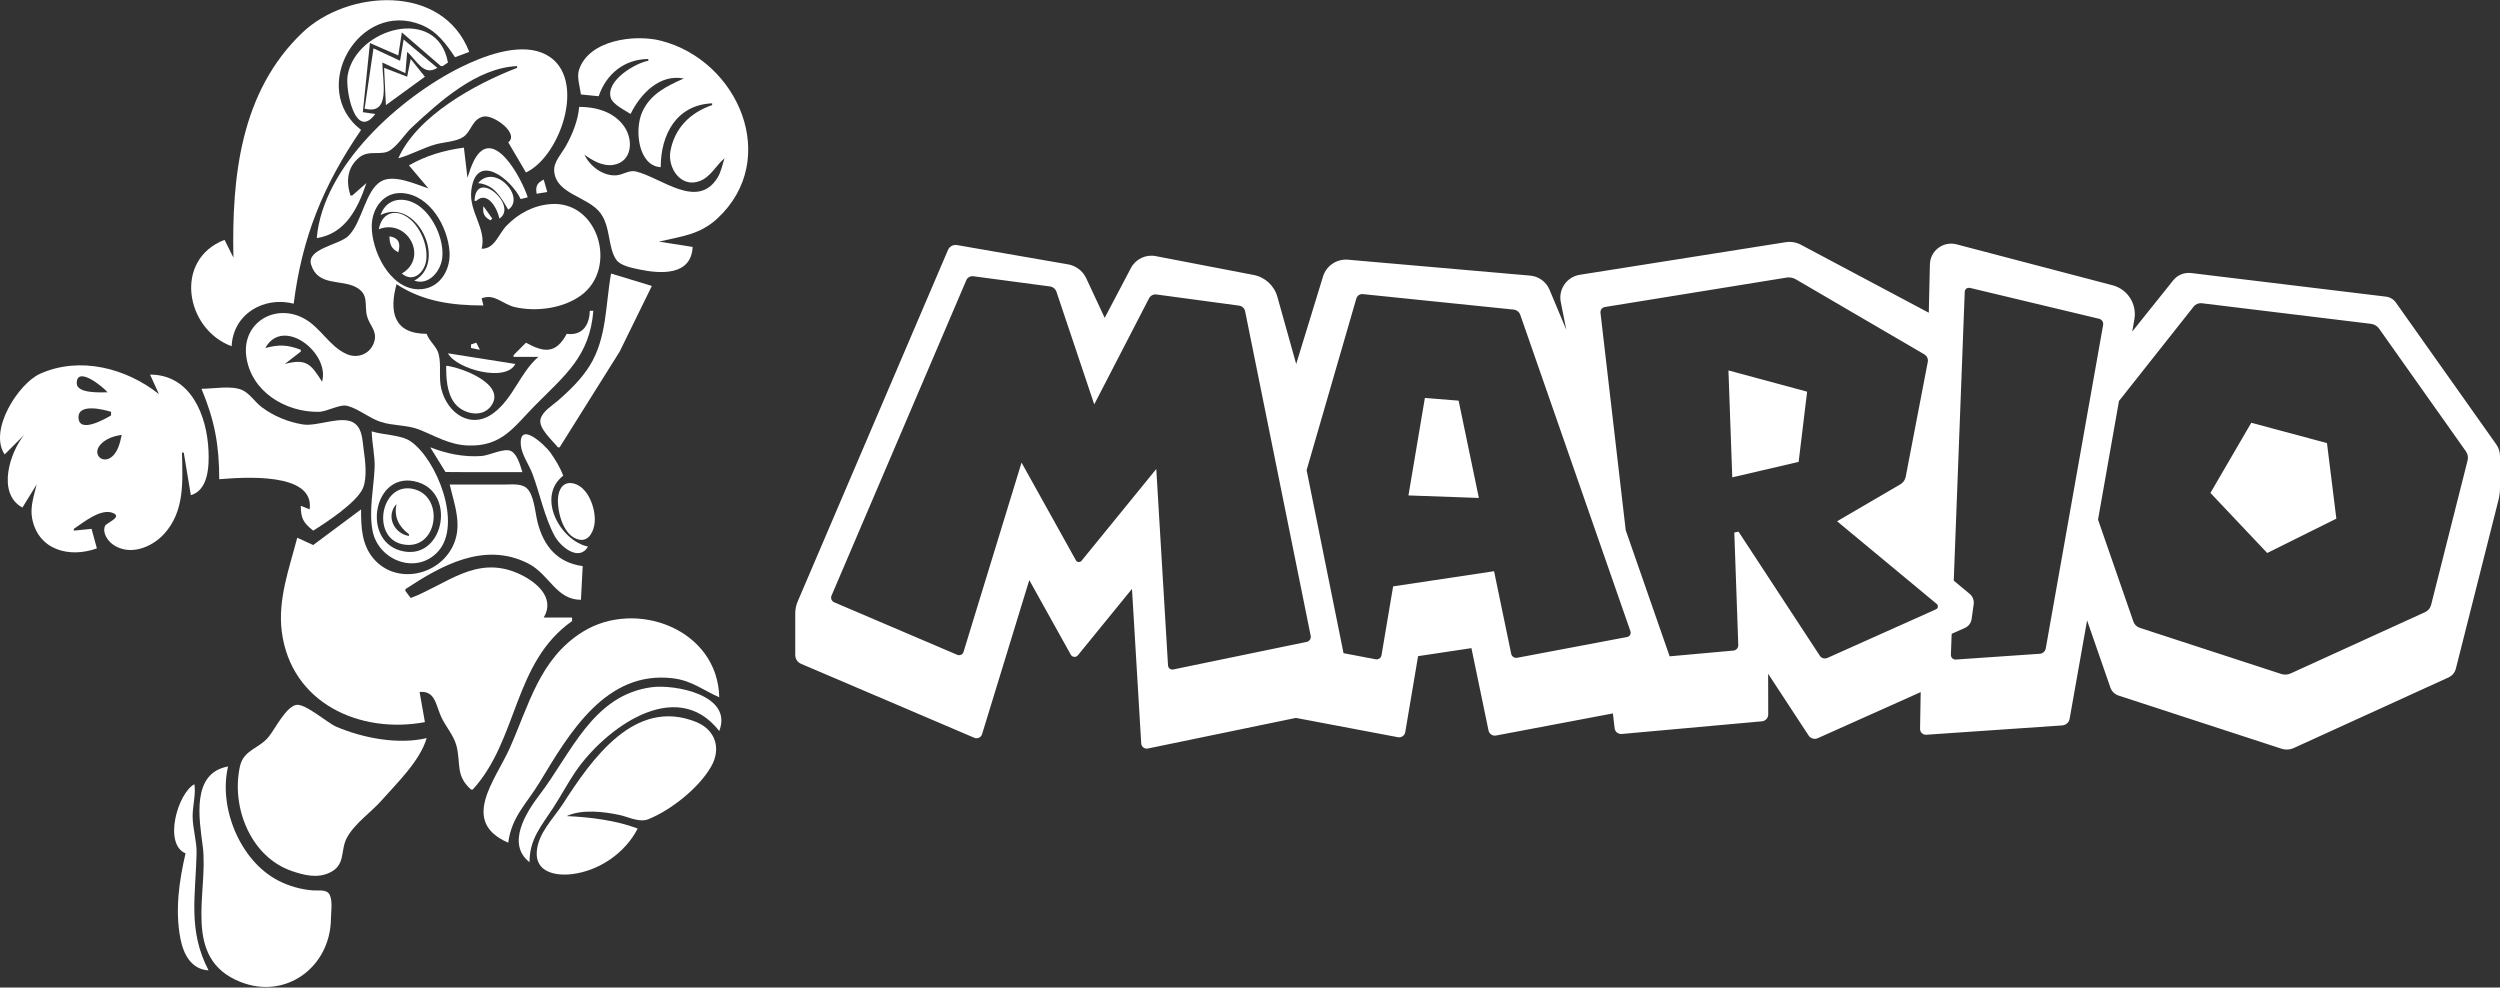 <svg clip-rule="evenodd" fill-rule="evenodd" stroke-linejoin="round" stroke-miterlimit="2" viewBox="0 0 600 237" xmlns="http://www.w3.org/2000/svg"><rect x="0" y="0" width="600" height="237" fill="#333333" stroke="none"/><g fill="#fff"><path d="m599.112 106.665-24.096-34.047c-.555-.789-1.431-1.309-2.393-1.427 0 0-36.492-4.42-46.744-5.662-1.648-.199-3.281.468-4.318 1.764-3.185 3.982-9.822 12.277-9.822 12.277s.228-1.31.514-2.955c.638-3.665-1.638-7.208-5.237-8.152-9.651-2.531-27.875-7.311-37.453-9.824-1.509-.395-3.116-.079-4.361.86-1.246.939-1.993 2.396-2.028 3.955-.118 5.183-.264 11.602-.264 11.602s-23.983-12.75-30.692-16.317c-1.119-.595-2.402-.809-3.654-.611-7.772 1.23-36.966 5.851-49.42 7.822-1.487.235-2.813 1.066-3.673 2.302-.86 1.235-1.18 2.767-.885 4.243.648 3.238 1.333 6.665 1.333 6.665s-2.463-5.873-4.041-9.638c-.795-1.896-2.575-3.194-4.623-3.373-8.935-.78-33.456-2.921-43.739-3.819-2.702-.236-5.201 1.449-5.996 4.043-2.235 7.292-6.433 20.993-6.433 20.993s-2.833-10.115-4.52-16.141c-.751-2.681-2.953-4.707-5.687-5.233-6.248-1.202-17.512-3.368-23.517-4.523-2.392-.46-4.802.699-5.937 2.854-2.424 4.607-6.297 11.964-6.297 11.964s-2.741-5.873-4.436-9.506c-.82-1.757-2.447-3.001-4.356-3.333-7.589-1.317-26.72-4.639-26.72-4.639-.895-.121-1.759.371-2.107 1.2l-36.053 84.32c-.402.926-.598 1.919-.598 2.924v9.947c0 .923.548 1.759 1.4 2.119l41.589 17.755c.747.32 1.603-.083 1.845-.857l11.335-36.995 9.962 17.904c.356.633 1.247.715 1.701.148l12.985-15.94 2.22 37.1c.051.806.794 1.376 1.58 1.212l35.544-7.346 24.499 4.633c.821.152 1.611-.395 1.744-1.22l3.077-18.236 12.805-1.923 4.101 19.764c.172.825.974 1.365 1.803 1.208l28.049-5.305.414 3.557c.094.841.845 1.451 1.689 1.377l33.664-3.038c.856-.078 1.517-.794 1.509-1.658l-.019-9.755 9.7 14.807c.481.735 1.423 1.012 2.225.649l24.686-11.054-.152 8.817c-.012.817.672 1.474 1.485 1.416l32.628-2.237c.895-.059 1.634-.723 1.787-1.603l4.187-23.608 5.595 16.132c.313.904 1.036 1.611 1.947 1.912l39.177 12.778c.927.305 1.943.246 2.831-.161l37.198-16.968c.876-.399 1.525-1.177 1.759-2.108l10.221-40.435c.246-.985.371-1.994.371-2.999v-7.612c-.008-.986-.317-1.955-.888-2.765zm-30.062-28.944-40.612-4.942c-.75-.094-1.497.215-1.966.809l-17.915 22.646-5.032 28.475 8.48 24.452c.247.724.825 1.291 1.556 1.525l33.934 11.065c.369.121.757.17 1.142.149l.572-.085c.187-.046.372-.109.55-.189l32.287-14.725c.696-.32 1.216-.942 1.408-1.685l8.769-34.727c.184-.751.035-1.552-.414-2.178l-20.84-29.449c-.449-.633-1.145-1.047-1.919-1.141zm-317.08-8.977-18.372-2.444c-.708-.094-1.408.301-1.689.958l-32.343 75.691c-.269.613.02 1.329.634 1.599l29.566 12.617c.15.064.304.093.456.089l.434-.102c.269-.125.488-.361.584-.672l13.931-45.455 13.043 23.439c.139.254.385.397.643.42l.384-.058c.123-.05.237-.131.33-.245l17.934-22.02 2.819 47.137c.039.641.633 1.099 1.263.97l32.033-6.619c.661-.137 1.079-.782.95-1.439l-15.741-77.904c-.14-.711-.727-1.263-1.442-1.356l-19.843-2.679c-.723-.097-1.431.27-1.771.915l-13.157 25.461-9.055-26.99c-.234-.703-.856-1.219-1.591-1.313zm220.8.344-.45-.006c-.427.093-.764.464-.782.936l-2.639 69.333 3.816 3.171c.728.606 1.099 1.549.97 2.479l-.501 3.57c-.129.934-.735 1.744-1.599 2.127l-3.182 1.423-.192 5.032c-.019.653.524 1.177 1.173 1.138l20.167-1.384c.716-.051 1.306-.579 1.431-1.279l13.77-77.637c.118-.673-.304-1.326-.973-1.486zm-81.465 82.415-26.435-75.929c-.246-.696-.875-1.2-1.614-1.274l-36.186-3.715c-.696-.066-1.349.372-1.548 1.048l-11.937 41.198 8.864 43.935 7.714 1.462c.661.125 1.29-.313 1.399-.973l2.788-16.523 24.226-3.64 4.109 19.811c.137.664.782 1.094 1.442.965l26.38-4.985c.63-.117 1.005-.77.798-1.38zm38.613-84.867-.579-.056c-.195-.002-.389.012-.582.045l-43.579 7.057c-.672.109-1.142.727-1.06 1.404l6.057 52.172 10.541 30.262 15.307-1.38c.68-.062 1.188-.645 1.165-1.325l-.954-27.005 1.016-.208 19.522 29.797c.288.44.786.673 1.285.642l.49-.122 26.102-11.686c.516-.231.606-.919.176-1.279l-23.928-19.85 15.19-8.867c.672-.388 1.141-1.052 1.282-1.811l5.298-27.56c.141-.716-.192-1.443-.821-1.814l-30.837-18.009c-.338-.199-.709-.336-1.091-.407zm114.21 66.084-13.625-14.419 9.802-16.836 18.169 4.876 2.252 18.134zm-206.099-13.817 3.941-23.389 8.098.642 4.86 23.349zm93.645-8.05-15.929 3.71-.919-25.66 18.885 5.102z"/><path d="m54.741 183.951c-8.903 1.588-6.923 12.647-6.08 19.149 1.435 11.086-5.193 26.947 9.059 32.57 10.997 4.337 21.564-3.673 21.701-15.122.02-1.674.467-4.291-.314-5.823-.693-1.359-2.692-.936-3.94-1.024-2.932-.207-5.913-1.063-8.511-2.424-9.033-4.735-14.267-17.445-11.915-27.326z"/><path d="m46.656 188.206c-4.045 2.213-7.456 14.371-2.128 16.596-1.536 6.699-2.54 13.555-1.236 20.426.713 3.755 2.59 7.431 6.768 7.66-5.004-9.551-3.118-17.881-2.878-28.086.07-2.963-.952-5.92-.952-8.936 0-2.5.804-5.222.426-7.66z"/><path d="m102.402 177.142c-6.849 1.631-15.332-.011-21.703-2.735-2.206-.944-7.613-5.808-9.749-5.205-2.43.686-4.876 5.595-6.374 7.514-2.348 3.009-6.104 3.153-6.996 7.235-2.144 9.805 2.602 21.736 12.481 25.105 2.904.99 6.003 1.774 8.934.44 4.096-1.862 2.585-5.334 4.268-8.451 1.847-3.422 5.825-6.108 8.379-9.009 3.729-4.235 9.125-9.375 10.76-14.894z"/><path d="m153.042 198.845c-5.221-1.97-11.468-2.741-17.022-2.979 3.56-1.713 8.995-1.077 12.766-.245 2.12.468 4.681 1.849 6.809.994 5.471-2.199 12.181-7.541 15.093-12.664 2.443-4.301 1.045-8.779-3.603-10.668-14.778-6.007-25.152 9.05-31.954 19.604-2.305 3.576-5.968 7.009-6.305 11.49-.37 4.926 4.483 5.899 8.471 5.41 6.519-.799 12.742-5.061 15.745-10.942z"/><path d="m127.084 206.93c.003-5.635 2.848-8.675 5.77-13.192 1.811-2.8 3.372-5.745 5.246-8.511 6.812-10.056 24.06-23.218 34.517-9.787 3.372-8.645-10.662-11.233-16.171-10.516-14.221 1.853-19.362 15.91-26.958 25.835-3.272 4.275-7.991 11.783-2.404 16.171z"/><path d="m121.977 202.249c.807-6.25 4.417-9.353 7.511-14.468 7.092-11.724 15.89-26.973 32.065-24.986 4.461.549 7.148 2.817 11.064 4.56-.34-16.36-19.968-23.678-32.767-15.717-10.411 6.475-12.918 17.687-17.58 28.057-3.389 7.54-11.951 17.523-.293 22.554z"/><path d="m107.934 116.289c1.15 4.968 3.172 9.933.69 14.894-3.535 7.07-13.56 9.106-18.898 2.973-2.957-3.398-3.069-7.658-3.069-11.909l-11.49 8.563-3.83-1.754c-1.906 7.351-4.71 14.829-3.706 22.554 2.225 17.125 18.689 24.609 34.346 21.702l-1.277-7.234c3.768-.357 3.861 3.068 5.182 5.958 1.03 2.252 2.984 4.443 3.63 6.808 1.179 4.314-.314 7.208 3.529 10.639h.425c10.945-11.992 9.684-30.461 23.831-40.427v-.851h-6.809c2.909-4.846-1.967-8.807-6.383-10.689-9.953-4.244-16.969 2.761-25.533 6.008l-1.276-1.702v-.426c8.649-5.697 18.903-11.452 29.362-6.222 5.223 2.611 6.757 8.775 12.766 8.776l.426-8.086c-6.155-.832-9.417-4.866-10.862-10.638-.556-2.221-.802-6.546-2.629-8.112-1.306-1.119-3.646-.824-5.233-.825z"/><path d="m141.126 131.183c-6.681-1.401-12.451-11.921-5.957-17.021-.725-1.979-1.866-3.8-3.066-5.532-1.082-1.562-7.677-7.974-7.091-1.703.203 2.178 2.015 4.742 2.787 6.809 1.805 4.835 2.866 10.358 5.316 14.894 1.396 2.582 5.839 6.271 8.011 2.553z"/><path d="m89.21 103.523c.062 2.964.839 5.973.692 8.937-.24 4.837-1.402 10.073-.493 14.894 1.347 7.136 10.53 10.752 15.747 4.978 5.851-6.476-.287-22.064-6.623-26.425-2.257-1.553-6.634-1.509-9.323-2.384zm11.064 12.192c4.755 1.436 6.254 6.279 5.283 10.393s-4.412 7.498-9.538 6.016c-9.44-2.729-6.167-19.558 4.255-16.409z"/><path d="m137.722 116.05c-2.542-.654-3.708 1.414-3.81 3.644-.149 3.258 1.307 9.059 5.102 9.826 2.463.498 3.587-2.293 3.724-4.294.22-3.225-1.554-8.285-5.016-9.176z"/><path d="m98.998 117.314c-3.816-.759-6.293 2.138-6.896 5.436-.604 3.297.666 6.996 4.342 7.84 8.67 1.992 10.555-11.685 2.554-13.276zm-3.83 3.656c-.661 3.042.514 5.414 2.979 7.235v.425c-3.614-.558-5.619-4.842-2.979-7.66z"/><path d="m136.446 117.992 3.404 9.787c-3.212-1.535-4.785-6.496-3.404-9.787z"/><path d="m48.358 93.31c3.151 7.567 4.256 13.505 4.256 21.703 5.575-.44 22.944-1.839 21.702 7.234l-2.127-.851c.001 3.013.622 4.065 2.978 5.957 3.171-1.983 10.522-6.787 11.961-10.252 1.048-2.524.512-6.679.134-9.323-.291-2.031-.274-4.615-1.979-6.041-2.854-2.385-8.96.743-12.669.118-3.543-.597-6.889-1.967-9.787-4.124-1.62-1.204-2.93-3.381-4.803-4.164-2.579-1.079-6.887-.257-9.666-.257z"/><path d="m103.253 107.353 3.664 5.929 4.847.029h13.617c-.515-1.513-1.183-4.256-2.719-5.051-1.62-.838-5.221 1.053-7.068 1.182-4.331.304-8.32-.54-12.341-2.089z"/><path d="m146.659 65.65c-1.347 7.362-.964 15.422-5.135 22.128-1.98 3.184-4.817 5.935-7.632 8.388-1.393 1.214-3.616 2.484-4.154 4.385-.617 2.177 2.894 5.214 4.154 6.802h.426l14.405-22.979 7.723-15.745z"/><path d="m107.083 87.778c.002 2.978.127 6.42 1.978 8.918 1.918 2.587 6.557 3.754 8.77.774 3.895-5.243-7.198-9.329-10.748-9.692z"/><path d="m1.123 109.055 4.681-4.681c-3.449 4.198-6.618 14.059-.426 17.447l3.405-5.532c-.61 2.666-1.593 5.316-1.078 8.086 1.421 7.649 8.967 9.632 15.546 7.234l-1.277-4.681-4.255.425v-.425c2.18-1.435 6.693-5.235 9.627-3.703 1.859.971-1.813 2.273-2.129 2.985-.727 1.639.635 3.595 1.909 4.491 3.966 2.789 9.24.721 12.217-2.513 5.055-5.494 4.475-12.744 4.334-19.558h.426l1.702 10.213c4.215-1.212 4.399-6.981 4.239-10.639-.378-8.606-4.29-18.292-14.027-18.298l2.128 4.681c-7.867-6.239-18.979-9.154-28.511-4.888-5.227 2.34-12.434 13.615-8.511 19.356zm28.086-4.681c-.212 1.014-.429 2.016-.822 2.98-2.495 6.114-8.35 1.215-2.582-1.951 1.076-.591 2.206-.849 3.404-1.029zm-2.554-5.532v.851c-1.328.799-7.814 4.544-7.814.421 0-3.371 6.082-1.82 7.814-1.272zm-.851-4.681c-.804-.001-2.651.086-4.297-.144-1.647-.229-3.092-.774-3.092-2.039 0-4.364 6.608 1.098 7.389 2.183z"/><path d="m107.509 84.799c.976 1.878 4.449 3.645 7.963 4.378s7.069.433 8.207-1.825z"/><path d="m113.041 82.671v.852l2.127.425-.851-1.702z"/><path d="m56.018 61.82-2.128-4.256c-12.336 4.772-9.362 21.482 1.702 25.533.357-7.78 7.784-12.048 14.894-10.213 2.023-16.007 7.124-28.459 16.171-41.703-12.78-9.82-.576-31.327 14.469-25.208 3.742 1.522 5.909 4.536 8.085 7.761l3.404-1.277c-6.366-16.549-29.224-14.917-40.001-4.664-14.908 14.184-16.996 34.656-16.596 54.027z"/><path d="m112.19 42.67-.851-7.234c-4.599.594-9.173 1.918-13.192 4.256l4.681 5.532c-2.992-.974-8.328-3.503-11.399-1.691-3.777 2.229-4.513 9.85-7.825 13.102-2.191 2.151-10.118 3.052-8.933 6.887 1.601 5.185 7.103 3.51 10.671 5.35 3.343 1.725 2.031 4.218 2.745 6.991.555 2.156 2.433 3.482 1.788 5.957-.783 3.009-3.881 4.361-6.622 3.178-4.164-1.798-6.24-6.327-10.213-8.521-6.983-3.857-15.094.977-13.916 9.173 1.21 8.412 9.422 13.287 17.32 13.19 2.144-.025 5.084-1.943 6.989-1.417 2.721.752 5.156 2.914 7.905 3.82 3.014.992 6.449.701 9.362 1.886 3.847 1.564 7.191 3.599 11.49 3.782 8.282.352 11.115-4.447 16.261-9.643 7.158-7.229 13.091-11.782 13.952-22.682h-.851c-.084 3.478-1.811 6.03-5.532 5.532-2.584 4.832-5.452 4.53-9.787 2.128l-2.979 2.979v.425h5.957c-4.415 3.821-5.929 9.76-10.64 13.391-5.435 4.19-11.208.234-12.663-5.731-.673-2.762.072-5.77-.662-8.438-.489-1.775-2.231-2.95-2.844-4.754-7.992-.022-9.015-5.388-7.234-11.915 6.329 4.175 13.424 5.107 20.852 5.107l-.426-1.703c3.093-1.255 5.026 1.448 8.085 2.122 5.106 1.123 11.438.302 15.744-2.818 8.931-6.473 4.269-22.786-7.233-21.934-4.111.304-7.768 2.247-10.62 5.189-1.921 1.982-2.87 5.626-5.976 5.526 1.243-4.865-3.132-8.833-2.475-14.043 1.187-9.405 9.63-2.593 11.837 2.128l1.702-.426c-1.362-4.306-8.291-17.523-12.841-8.936-.711 1.342-1.158 2.817-1.627 4.255zm-34.895 48.938c-2.68-4.233-3.752-5.627-8.936-4.256l3.83-2.978v-.426c-3.183-1.225-5.235-1.292-8.511-.425 4.217-7.686 15.6 1.18 13.617 8.085zm19.15-45.272c6.734.36 11.098 8.165 11.45 14.207.264 4.549-2.671 9.043-7.621 8.88-6.804-.225-11.14-9.309-11.056-15.263.058-4.086 2.769-8.063 7.227-7.824z"/><path d="m91.338 51.607c8.736-4.392 16.208 11.43 8.085 15.745 3.503 1.253 6.401-2.319 6.724-5.532.433-4.312-2.05-9.772-5.485-12.317-3.328-2.466-7.851-2.19-9.324 2.104z"/><path d="m90.912 55.011c6.839-2.673 12.045 6.793 5.533 10.639 2.755 2.363 5.56-.343 5.872-3.405.339-3.323-1.311-7.398-3.819-9.562-3.169-2.735-6.813-1.933-7.586 2.328z"/><path d="m139.424 22.67 4.256.425c1.835-5.378 6.174-8.888 11.915-8.936v.426c-3.163.57-10.19 4.738-9.026 8.847.462 1.63 3.432 3.037 4.771 3.919 2.331-4.768 6.935-9.648 12.766-8.511-4.089 1.824-8.052 3.721-9.988 8.085-1.927 4.346-.865 12.945 4.456 13.192 0-7.739 3.71-14.943 12.341-15.319v.425c-5.222 1.781-9.024 5.51-10.016 11.064-.717 4.013 2.506 8.889 7.037 7.17 2.677-1.016 3.866-3.741 5.957-5.468-.536 1.572-.808 3.249-1.699 4.681-4.828 7.749-13.445-.03-19.578-1.517-1.637-.397-3.07.802-4.681.923-3.193.24-6.377-2.194-7.66-4.938 1.923 1.368 4.337 2.809 6.809 2.452 4.71-.68 4.981-6.041 2.703-9.259-2.493-3.522-6.703-4.671-10.788-4.682-.264 3.232-1.596 6.539-3.166 9.362-.987 1.774-2.96 3.814-2.832 5.957.339 5.691 8.149 6.141 11.135 10.214 2.471 3.37 1.72 8.294 3.811 11.213 1.013 1.415 3.921 1.945 5.52 2.282 5.152 1.084 12.446 1.495 12.767-5.41l-8.086-1.277c5.3-1.262 9.79-1.621 14.042-5.572 15.224-14.145 5.059-37.919-13.616-42.657-6.139-1.557-17.17-.266-19.597 6.951-.597 1.775.219 4.15.447 5.958z"/><path d="m93.466 56.713c.03.944.129 1.683.436 2.295.308.612.824 1.098 1.691 1.535.6-2.111.152-3.466-2.127-3.83z"/><path d="m76.018 57.139c6.881-1.031 9.883-7.134 11.916-13.192l-3.405 2.979h-.425c-1.065-3.361-.808-6.785 2.167-9.179 2.347-1.889 5.315-.236 7.44-1.723 2.017-1.411 3.375-3.799 5.171-5.476 6.666-6.22 15.586-14.267 25.223-14.687v.426c-9.957 3.835-23.932 11.428-28.512 21.702 3.077-.841 5.863-2.474 8.937-3.338 1.973-.555 4.938-.633 6.643-1.774 2.001-1.339 2.107-4.303 4.847-4.898 2.453-.532 8.702 4.103 5.957 6.181l4.256 7.234c8.675-4.048 15.222-24.212 3.829-28.733-5.924-2.351-14.256.868-19.575 3.521-14.463 7.214-32.955 23.619-34.469 40.957z"/><path d="m116.02 49.479c-.221 1.73.148 2.587 1.702 3.404l.425-.425z"/><path d="m113.892 48.202h.425c2.64-2.49 5.098 1.858 5.532 4.256 4.672-3.036-5.696-12.284-5.957-4.256z"/><path d="m114.743 43.947c1.949.201 3.302 1.025 4.396 2.184 1.093 1.16 1.927 2.655 2.838 4.199 4.3-2.949-3.177-11.254-7.234-6.383z"/><path d="m128.786 46.5 2.553-.425-.851-2.979c-1.606.812-1.992 1.633-1.702 3.404z"/><path d="m90.061 27.351-2.978-.426 1.702-16.596 6.808 2.979.852-5.532 9.361 8.085h.426l1.277-.851c-2.496-13.785-22.021-8.322-24.058 2.979-.651 3.605 1.85 15.877 6.61 9.362z"/><path d="m96.87 9.478-.851 5.107-6.383-2.979-2.128 14.468c6.393 1.636 4.256-6.65 4.256-11.064l5.532 2.553.425-5.106c2.318 2.006 3.91 5.918 7.234 3.83z"/><path d="m98.572 14.159-.851 4.255-5.532-2.127.426 8.936 9.362-6.809z"/></g></svg>